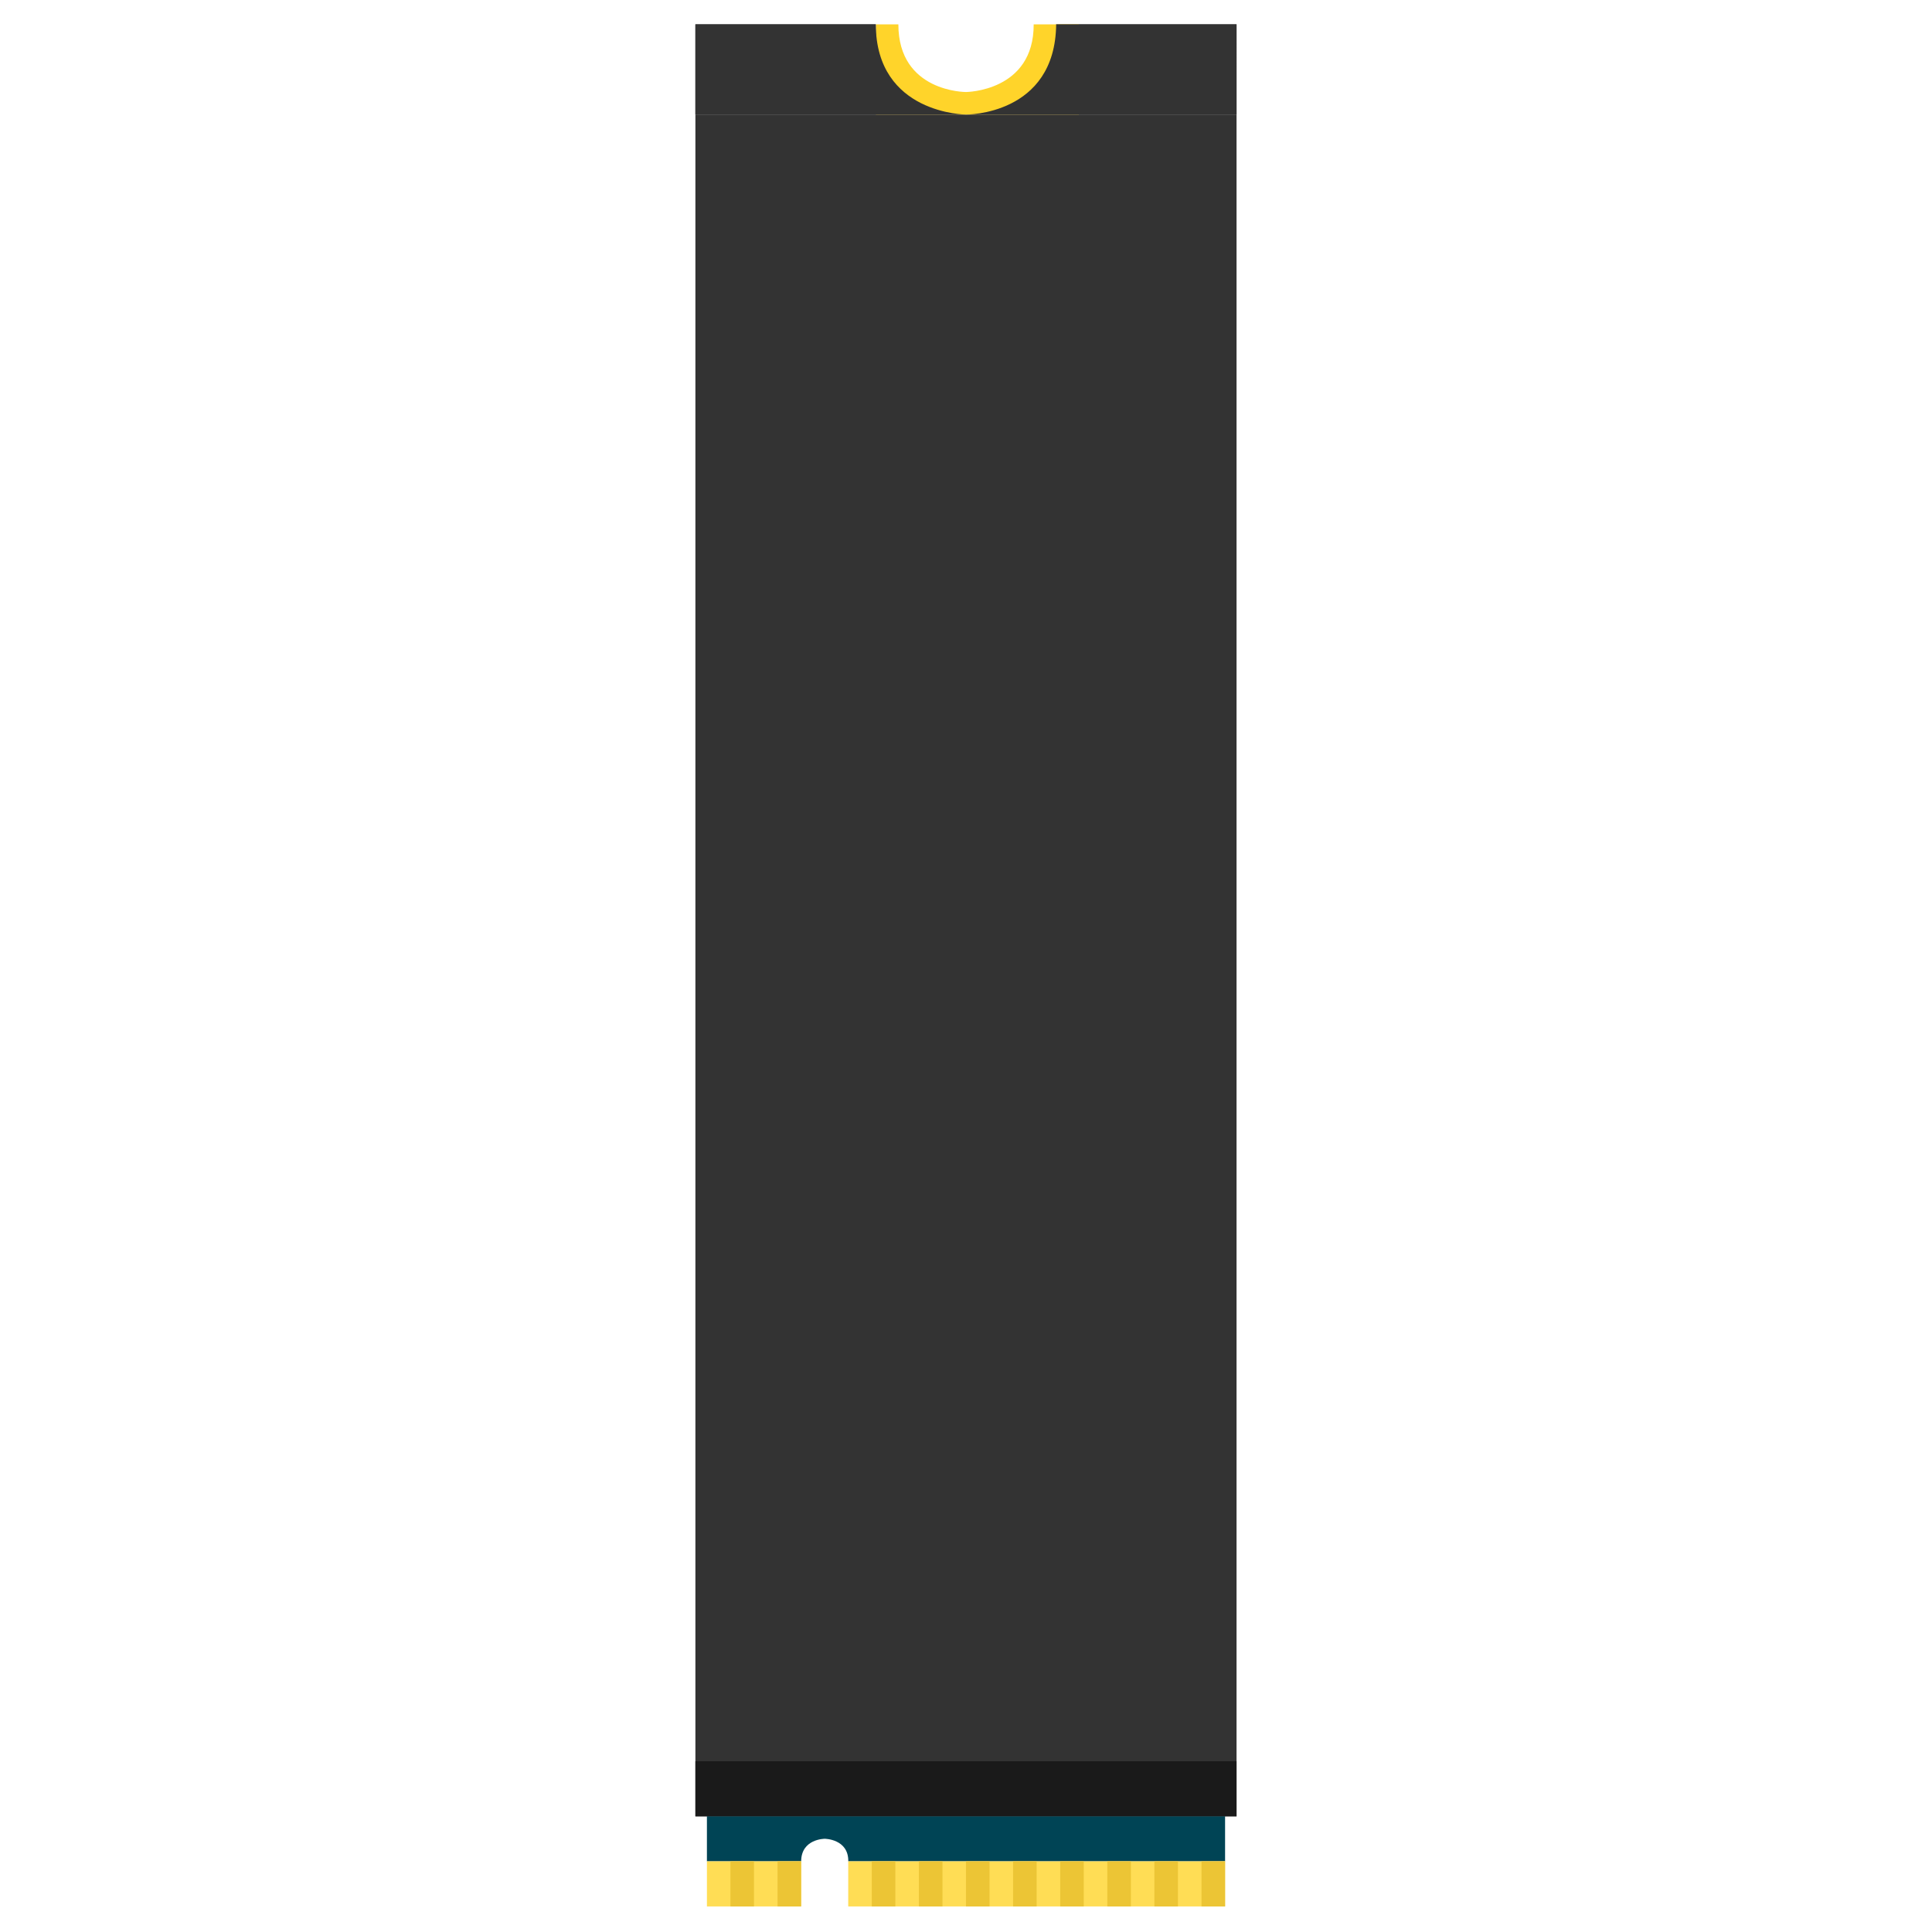 <?xml version="1.0" encoding="UTF-8" standalone="no"?>
<svg
   xmlns:dc="http://purl.org/dc/elements/1.1/"
   xmlns:cc="http://creativecommons.org/ns#"
   xmlns:rdf="http://www.w3.org/1999/02/22-rdf-syntax-ns#"
   xmlns:svg="http://www.w3.org/2000/svg"
   xmlns="http://www.w3.org/2000/svg"
   xmlns:sodipodi="http://sodipodi.sourceforge.net/DTD/sodipodi-0.dtd"
   xmlns:inkscape="http://www.inkscape.org/namespaces/inkscape"
   width="128"
   height="128"
   viewBox="0 0 33.867 33.867"
   version="1.1"
   id="svg8"
   inkscape:version="1.0.1 (3bc2e813f5, 2020-09-07)"
   sodipodi:docname="disk.svg">
  <defs
     id="defs2" />
  <sodipodi:namedview
     id="base"
     pagecolor="#ffffff"
     bordercolor="#666666"
     borderopacity="1.0"
     inkscape:pageopacity="0.0"
     inkscape:pageshadow="2"
     inkscape:zoom="5.6096291"
     inkscape:cx="90.971994"
     inkscape:cy="60.435119"
     inkscape:document-units="px"
     inkscape:current-layer="layer1"
     inkscape:document-rotation="0"
     showgrid="false"
     units="px"
     inkscape:window-width="1175"
     inkscape:window-height="1009"
     inkscape:window-x="0"
     inkscape:window-y="0"
     inkscape:window-maximized="0"
     showguides="true"
     inkscape:guide-bbox="true">
    <inkscape:grid
       type="xygrid"
       id="grid832" />
    <sodipodi:guide
       position="16.933,20.108"
       orientation="1,0"
       id="guide836" />
    <sodipodi:guide
       position="12.7,16.933"
       orientation="0,-1"
       id="guide840" />
  </sodipodi:namedview>
  <g
     inkscape:label="Layer 1"
     inkscape:groupmode="layer"
     id="layer1">
    <rect
       style="fill:#333333;stroke-width:0.385"
       id="rect842"
       width="9.486"
       height="29.832"
       x="12.19"
       y="2.008" />
    <path
       style="fill:#1a1a1a;stroke:none;stroke-width:0.395px;stroke-linecap:butt;stroke-linejoin:miter;stroke-opacity:1"
       d="M 12.19,2.008 V 0.427 h 3.162 c 0.006,1.575 1.581,1.581 1.581,1.581 0,0 1.564,0.018 1.581,-1.581 h 3.162 V 2.008"
       id="path844-3"
       sodipodi:nodetypes="ccccccc" />
    <path
       style="fill:#ffd42a;fill-opacity:1;stroke:none;stroke-width:0.395px;stroke-linecap:butt;stroke-linejoin:miter;stroke-opacity:1"
       d="m 15.748,0.427 c -1.89e-4,1.192 1.186,1.186 1.186,1.186 0,0 1.19,-0.007 1.186,-1.186 l 0.791,1.1e-7 V 2.008 h -3.557 V 0.427 Z"
       id="path861"
       sodipodi:nodetypes="cccccccc" />
    <path
       style="fill:#333333;stroke:none;stroke-width:0.395px;stroke-linecap:butt;stroke-linejoin:miter;stroke-opacity:1"
       d="M 12.19,2.008 V 0.427 h 3.162 c 0.006,1.575 1.581,1.581 1.581,1.581 0,0 1.564,0.018 1.581,-1.581 h 3.162 V 2.008"
       id="path844"
       sodipodi:nodetypes="ccccccc" />
    <path
       style="fill:#004455;stroke:none;stroke-width:0.404px;stroke-linecap:butt;stroke-linejoin:miter;stroke-opacity:1"
       d="m 12.392,31.837 v 0.791 h 1.652 c 0.002,-0.396 0.413,-0.395 0.413,-0.395 0,0 0.418,10e-4 0.413,0.395 H 21.475 v -0.791 h -9.084"
       id="path863"
       sodipodi:nodetypes="cccccccc" />
    <path
       style="fill:#ffdd55;stroke:none;stroke-width:0.404px;stroke-linecap:butt;stroke-linejoin:miter;stroke-opacity:1"
       d="m 12.392,32.628 v 0.791 h 1.652 v -0.791 z"
       id="path865" />
    <path
       style="fill:#ffdd55;stroke:none;stroke-width:0.404px;stroke-linecap:butt;stroke-linejoin:miter;stroke-opacity:1"
       d="m 14.869,32.628 v 0.791 H 21.475 v -0.791 h -6.606"
       id="path867" />
    <rect
       style="fill:#ecc535;fill-opacity:1;stroke:none;stroke-width:0.405"
       id="rect869"
       width="0.413"
       height="0.791"
       x="12.804"
       y="32.628" />
    <rect
       style="fill:#ecc535;fill-opacity:1;stroke:none;stroke-width:0.405"
       id="rect871"
       width="0.413"
       height="0.791"
       x="13.63"
       y="32.628" />
    <rect
       style="fill:#ecc535;fill-opacity:1;stroke:none;stroke-width:0.405"
       id="rect873"
       width="0.413"
       height="0.791"
       x="15.282"
       y="32.628" />
    <rect
       style="fill:#ecc535;fill-opacity:1;stroke:none;stroke-width:0.405"
       id="rect875"
       width="0.413"
       height="0.791"
       x="16.108"
       y="32.628" />
    <rect
       style="fill:#ecc535;fill-opacity:1;stroke:none;stroke-width:0.405"
       id="rect877"
       width="0.413"
       height="0.791"
       x="16.933"
       y="32.628" />
    <rect
       style="fill:#ecc535;fill-opacity:1;stroke:none;stroke-width:0.405"
       id="rect879"
       width="0.413"
       height="0.791"
       x="17.759"
       y="32.628" />
    <rect
       style="fill:#ecc535;fill-opacity:1;stroke:none;stroke-width:0.405"
       id="rect881"
       width="0.413"
       height="0.791"
       x="18.585"
       y="32.628" />
    <rect
       style="fill:#ecc535;fill-opacity:1;stroke:none;stroke-width:0.405"
       id="rect883"
       width="0.413"
       height="0.791"
       x="19.411"
       y="32.628" />
    <rect
       style="fill:#ecc535;fill-opacity:1;stroke:none;stroke-width:0.405"
       id="rect885"
       width="0.413"
       height="0.791"
       x="20.236"
       y="32.628" />
    <rect
       style="fill:#ecc535;fill-opacity:1;stroke:none;stroke-width:0.405"
       id="rect887"
       width="0.413"
       height="0.791"
       x="21.062"
       y="32.628" />
    <rect
       style="fill:#1a1a1a;stroke-width:0.069"
       id="rect842-6"
       width="9.486"
       height="0.965"
       x="12.19"
       y="30.874" />
  </g>
</svg>
